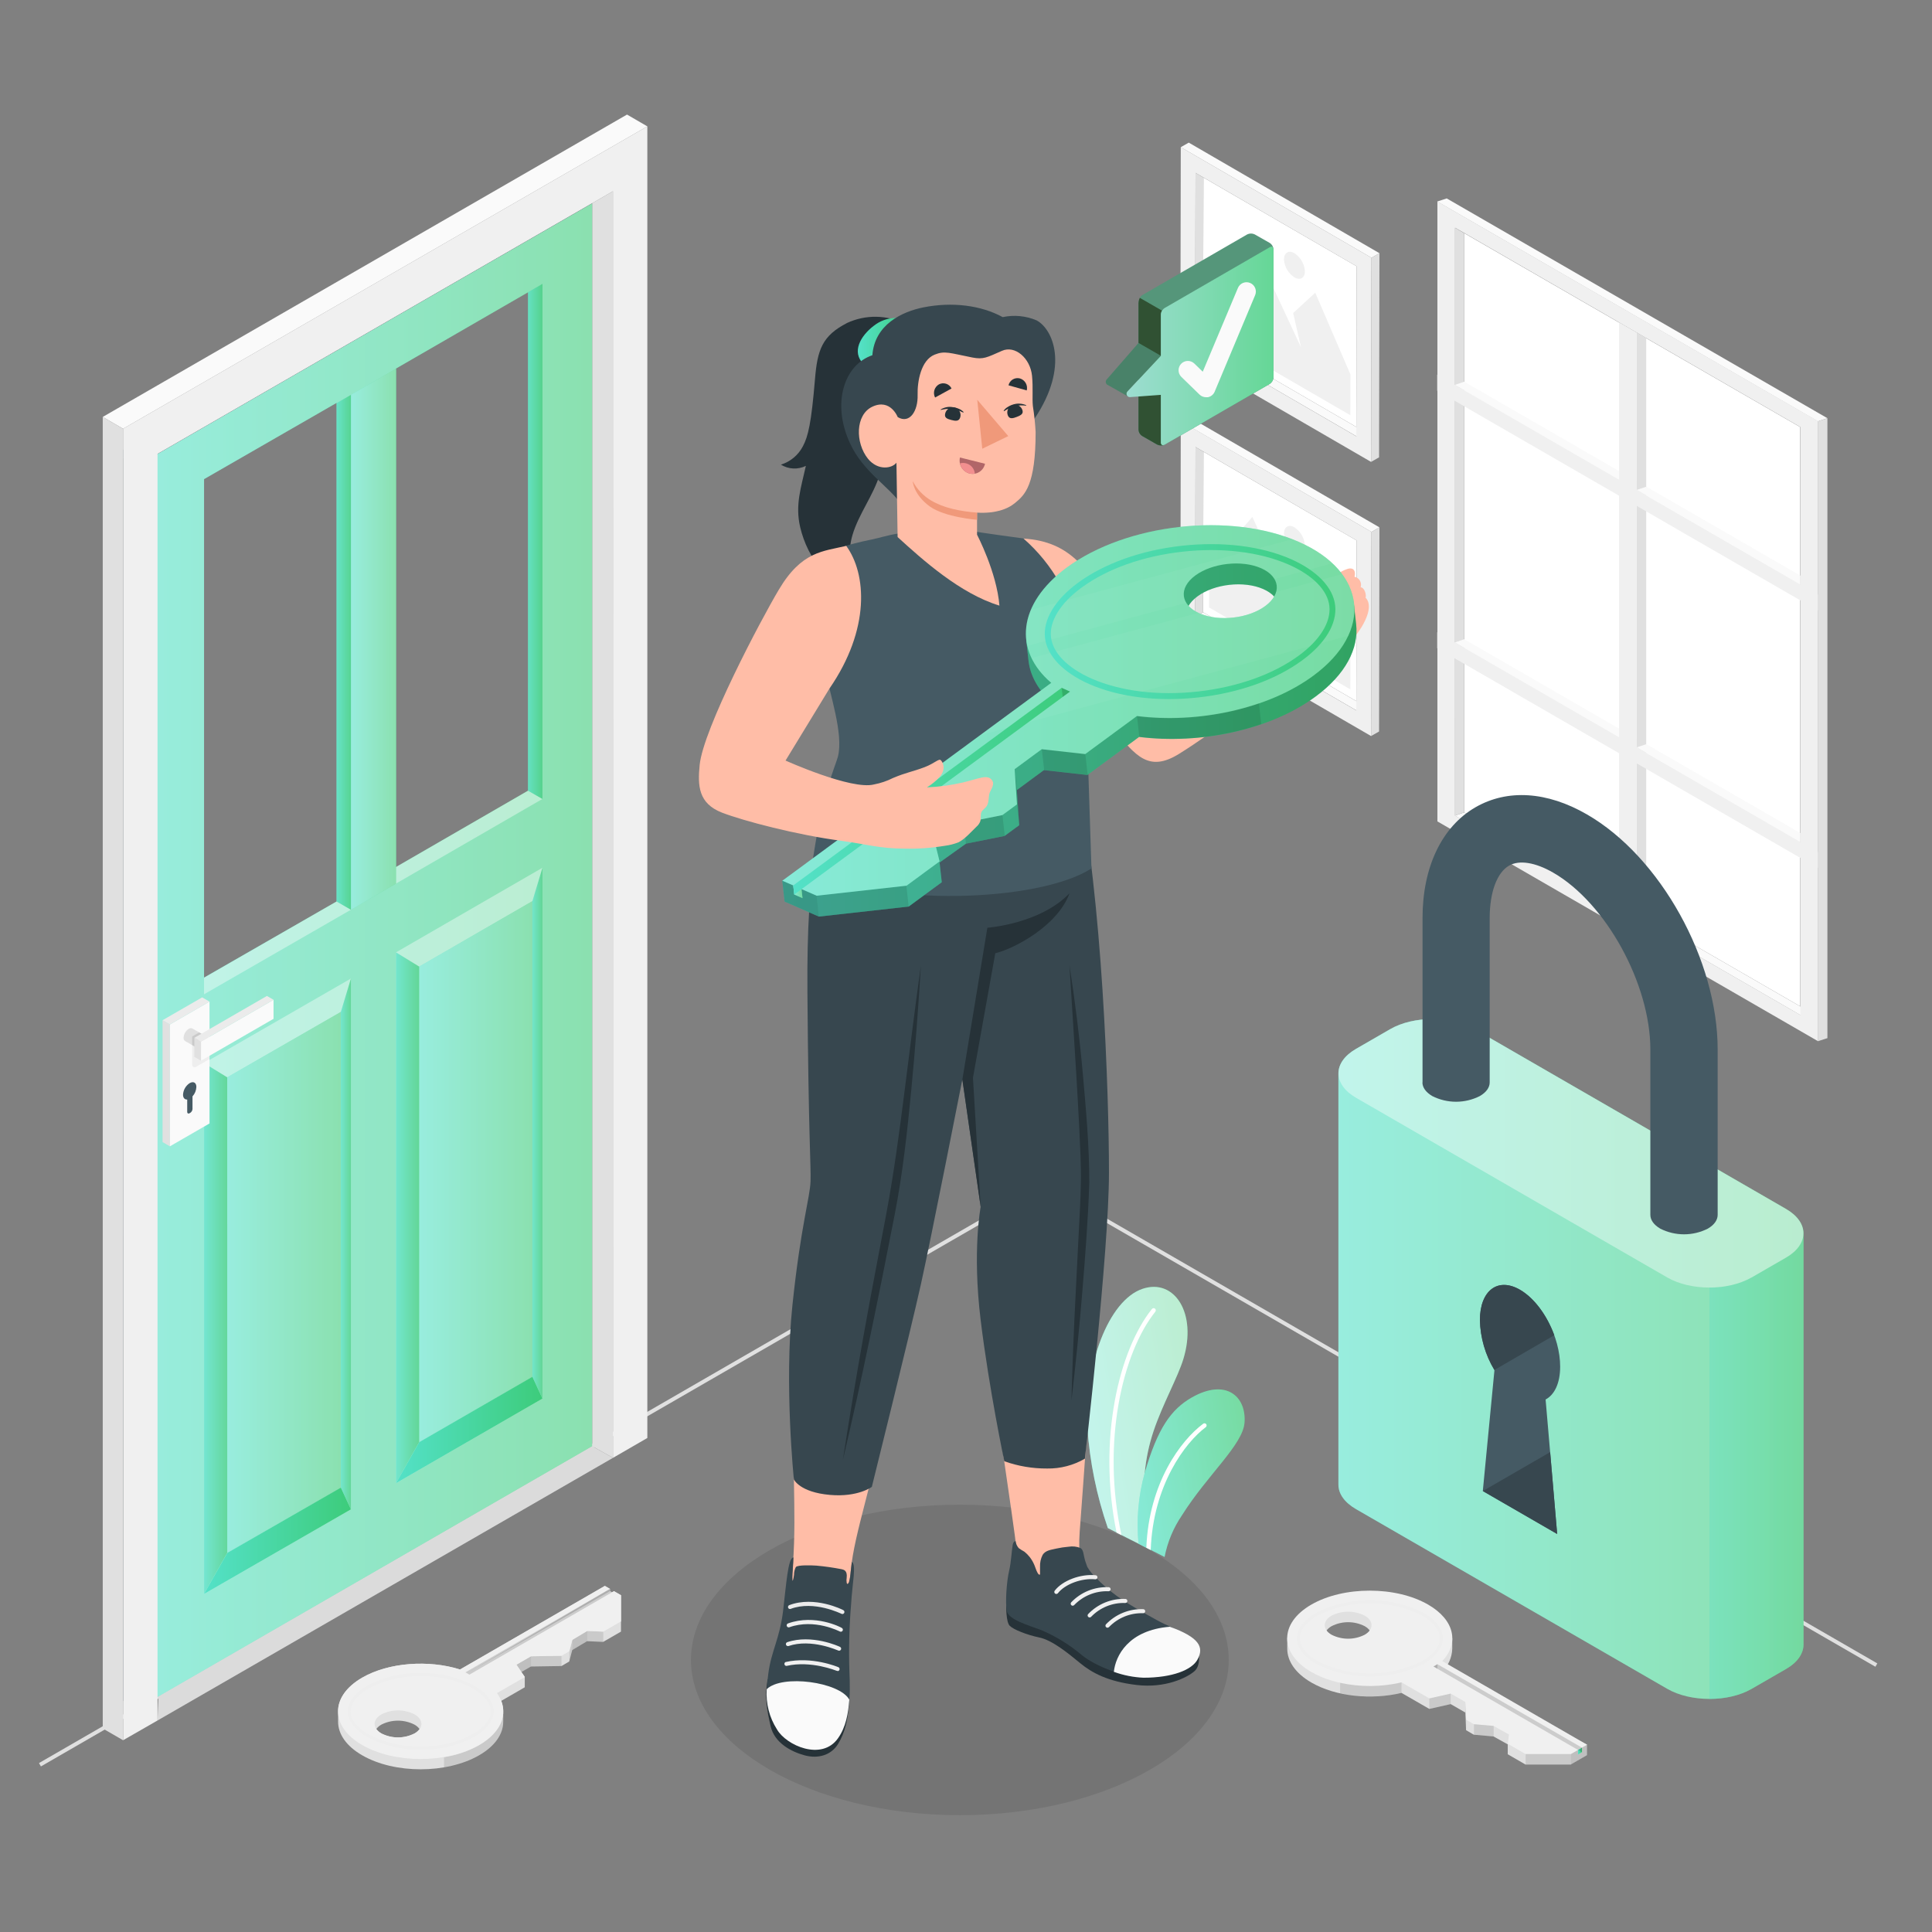 <svg width="610" height="610" viewBox="0 0 610 610" fill="none" xmlns="http://www.w3.org/2000/svg">
<rect x="0" y="0" width="610" height="610" fill="#808080" stroke="none"/>
<g id="Sign in">
<g id="floor">
<path id="freepik--floor--inject-137" d="M12.92 557.723L12.31 556.662L329.778 373.369L330.083 373.552L592.737 525.198L592.127 526.247L329.778 374.784L12.92 557.723Z" fill="#E0E0E0"/>
</g>
<g id="window">
<g id="freepik--window--inject-137">
<g id="freepik--window--inject-137_2">
<g id="freepik--Frame--inject-137">
<path id="Vector" d="M571.35 319.457L568.398 320.47L459.354 257.517L462.307 256.505L571.35 319.457Z" fill="#FAFAFA"/>
<path id="Vector_2" d="M462.307 256.505L568.398 317.737L568.386 134.847L462.307 73.627V256.505Z" fill="white"/>
<path id="Vector_3" d="M453.84 259.348L574.034 328.753V132.98L453.84 63.623V259.348ZM459.415 71.894L568.447 134.847V320.47L459.403 257.518L459.415 71.894Z" fill="#F0F0F0"/>
<path id="Vector_4" d="M459.354 257.518L462.307 256.505V73.627L459.354 71.894V257.518Z" fill="#E0E0E0"/>
<path id="Vector_5" d="M568.398 263.069V265.801L459.354 202.849L462.307 201.825L568.398 263.069Z" fill="#FAFAFA"/>
<path id="Vector_6" d="M568.398 181.756V184.488L459.354 121.524L462.307 120.512L568.398 181.756Z" fill="#FAFAFA"/>
<path id="Vector_7" d="M453.779 63.623L456.78 62.647L576.975 132.041L573.973 133.017L453.779 63.623Z" fill="#FAFAFA"/>
<path id="Vector_8" d="M576.975 132.041L573.973 133.017V328.741L576.975 327.777V132.041Z" fill="#E0E0E0"/>
<path id="Vector_9" d="M519.769 106.774L516.768 105.042V290.677L519.769 289.701V106.774Z" fill="#E0E0E0"/>
</g>
<path id="Vector_10" d="M511.192 101.833L516.768 105.042V290.677L511.192 287.444V101.833Z" fill="#F0F0F0"/>
<path id="Vector_11" d="M453.779 118.303V123.354L573.973 192.76V187.709L453.779 118.303Z" fill="#F0F0F0"/>
<path id="Vector_12" d="M453.779 199.616V204.667L573.973 274.061V269.01L453.779 199.616Z" fill="#F0F0F0"/>
<path id="Vector_13" d="M516.768 154.672L519.769 153.683L568.398 181.756V184.488L516.768 154.672Z" fill="#FAFAFA"/>
<path id="Vector_14" d="M516.768 235.96L519.769 234.972L568.398 263.044V265.765L516.768 235.96Z" fill="#FAFAFA"/>
</g>
</g>
</g>
<g id="pictures">
<g id="freepik--Picture--inject-137">
<g id="freepik--frame--inject-137">
<path id="Vector_15" d="M430.709 222.809L428.232 224.285L377.37 194.785L379.859 193.309L430.709 222.809Z" fill="#FAFAFA"/>
<path id="Vector_16" d="M379.859 193.309L428.232 221.357L428.33 170.641L379.957 142.606L379.859 193.309Z" fill="white"/>
<path id="Vector_17" d="M372.686 197.469L432.893 232.398L433.027 167.945L372.808 132.98L372.686 197.469ZM377.468 141.142L428.33 170.641L428.232 224.321L377.37 194.822L377.468 141.142Z" fill="#F0F0F0"/>
<path id="Vector_18" d="M377.37 194.785L379.859 193.309L379.957 142.606L377.468 141.142L377.37 194.785Z" fill="#E0E0E0"/>
<path id="Vector_19" d="M372.808 133.017L375.333 131.589L435.54 166.505L433.027 167.945L372.808 133.017Z" fill="#FAFAFA"/>
<path id="Vector_20" d="M435.54 166.505L433.027 167.945L432.893 232.398L435.418 230.958L435.54 166.505Z" fill="#E0E0E0"/>
</g>
<g id="freepik--Land--inject-137">
<path id="Vector_21" d="M381.75 191.796L426.353 217.66L426.378 204.777L415.263 178.974L408.297 185.403L410.774 196.213L395.414 163.212L381.774 178.901L381.75 191.796Z" fill="#F0F0F0"/>
<path id="Vector_22" d="M408.7 166.506C409.66 167.136 410.459 167.983 411.031 168.979C411.603 169.976 411.933 171.092 411.994 172.24C411.994 174.338 410.505 175.192 408.688 174.131C407.729 173.502 406.931 172.656 406.359 171.662C405.787 170.668 405.456 169.554 405.394 168.409C405.455 166.298 406.931 165.456 408.7 166.506Z" fill="#F0F0F0"/>
</g>
</g>
<g id="freepik--picture--inject-137">
<g id="freepik--frame--inject-137_2">
<path id="Vector_23" d="M430.709 136.25L428.232 137.726L377.37 108.226L379.859 106.75L430.709 136.25Z" fill="#FAFAFA"/>
<path id="Vector_24" d="M379.859 106.75L428.232 134.798L428.33 84.082L379.957 56.047L379.859 106.75Z" fill="white"/>
<path id="Vector_25" d="M372.686 110.922L432.893 145.839L433.027 81.386L372.808 46.47L372.686 110.922ZM377.468 54.583L428.33 84.082L428.232 137.762L377.37 108.226L377.468 54.583Z" fill="#F0F0F0"/>
<path id="Vector_26" d="M377.37 108.226L379.859 106.75L379.957 56.047L377.468 54.583L377.37 108.226Z" fill="#E0E0E0"/>
<path id="Vector_27" d="M372.808 46.47L375.333 45.03L435.54 79.947L433.027 81.386L372.808 46.47Z" fill="#FAFAFA"/>
<path id="Vector_28" d="M435.54 79.947L433.027 81.386L432.893 145.839L435.418 144.399L435.54 79.947Z" fill="#E0E0E0"/>
</g>
<g id="freepik--land--inject-137">
<path id="Vector_29" d="M381.75 105.237L426.353 131.101L426.378 118.218L415.263 92.415L408.297 98.844L410.774 109.654L395.414 76.653L381.774 92.342L381.75 105.237Z" fill="#F0F0F0"/>
<path id="Vector_30" d="M408.7 79.947C409.66 80.577 410.459 81.424 411.031 82.421C411.603 83.417 411.933 84.533 411.994 85.681C411.994 87.779 410.505 88.633 408.688 87.572C407.729 86.943 406.931 86.097 406.359 85.103C405.787 84.109 405.456 82.995 405.394 81.85C405.455 79.739 406.931 78.897 408.7 79.947Z" fill="#F0F0F0"/>
</g>
</g>
</g>
<g id="door">
<g id="freepik--door--inject-137">
<g id="freepik--Interior--inject-137">
<path id="Vector_31" d="M193.541 460.294L49.739 543.217L55.229 382.714L193.541 460.294Z" fill="#E0E0E0"/>
</g>
<g id="freepik--interior--inject-137" opacity="0.15">
<path id="Vector_32" opacity="0.15" d="M193.541 460.294L49.739 543.217L49.849 377.529L193.541 460.294Z" fill="black"/>
</g>
<g id="freepik--door--inject-137_2">
<g id="freepik--door--inject-137_3">
<path id="Vector_33" d="M43.2 147.083V539.533L187.002 456.573V64.16L43.2 147.083ZM106.286 284.626L64.428 308.66V151.28L106.286 127.197V284.626ZM166.737 249.636L125.013 273.756V116.376L166.75 92.269L166.737 249.636Z" fill="url(#paint0_linear)"/>
<path id="Vector_34" opacity="0.4" d="M43.2 147.083V539.533L187.002 456.573V64.16L43.2 147.083ZM106.286 284.626L64.428 308.66V151.28L106.286 127.197V284.626ZM166.737 249.636L125.013 273.756V116.376L166.75 92.269L166.737 249.636Z" fill="white"/>
<path id="Vector_35" opacity="0.4" d="M106.274 284.626L110.8 287.237L64.428 313.93V308.709L106.274 284.626Z" fill="white"/>
<path id="Vector_36" opacity="0.4" d="M166.738 249.649L171.264 252.259L125.026 278.977L120.5 276.367L166.738 249.649Z" fill="white"/>
<path id="Vector_37" opacity="0.7" d="M166.737 249.649V92.244L171.276 89.621L171.264 252.259L166.737 249.649Z" fill="url(#paint1_linear)"/>
<path id="Vector_38" d="M110.8 287.237L125.025 278.977V116.412L110.8 124.672V287.237Z" fill="url(#paint2_linear)"/>
<path id="Vector_39" opacity="0.4" d="M110.8 287.237L125.025 278.977V116.412L110.8 124.672V287.237Z" fill="white"/>
<path id="Vector_40" opacity="0.7" d="M110.8 287.237L106.274 284.626V127.283L110.8 124.672V287.237Z" fill="url(#paint3_linear)"/>
<path id="Vector_41" opacity="0.4" d="M110.8 308.953L64.428 335.659V503.262L110.8 476.556V308.953Z" fill="white"/>
<path id="Vector_42" d="M107.616 319.506L71.736 340.148L71.748 490.318L107.616 469.688V319.506Z" fill="url(#paint4_linear)"/>
<path id="Vector_43" opacity="0.4" d="M107.616 319.506L71.736 340.148L71.748 490.318L107.616 469.688V319.506Z" fill="white"/>
<path id="Vector_44" opacity="0.7" d="M64.428 335.659L71.736 340.148L71.748 490.318L64.428 503.262V335.659Z" fill="url(#paint5_linear)"/>
<path id="Vector_45" opacity="0.7" d="M110.8 308.953L107.616 319.506V469.688L110.8 476.556V308.953Z" fill="url(#paint6_linear)"/>
<path id="Vector_46" d="M110.8 476.556L107.616 469.688L71.748 490.318L64.428 503.262L110.8 476.556Z" fill="url(#paint7_linear)"/>
<path id="Vector_47" opacity="0.4" d="M171.276 273.975L125.026 300.693V468.297L171.276 441.579V273.975Z" fill="white"/>
<path id="Vector_48" d="M168.092 284.528L132.346 305.183V455.353L168.092 434.698V284.528Z" fill="url(#paint8_linear)"/>
<path id="Vector_49" opacity="0.4" d="M168.092 284.528L132.346 305.183V455.353L168.092 434.698V284.528Z" fill="white"/>
<path id="Vector_50" opacity="0.7" d="M125.026 300.693L132.346 305.183V455.353L125.026 468.297V300.693Z" fill="url(#paint9_linear)"/>
<path id="Vector_51" opacity="0.7" d="M171.276 273.975L168.092 284.528V434.698L171.276 441.579V273.975Z" fill="url(#paint10_linear)"/>
<path id="Vector_52" d="M171.276 441.579L168.092 434.698L132.346 455.353L125.026 468.297L171.276 441.579Z" fill="url(#paint11_linear)"/>
<g id="freepik--Latch--inject-137">
<path id="Vector_53" d="M51.325 322.117L53.643 323.459V361.937L51.325 360.595V322.117Z" fill="#E0E0E0"/>
<path id="Vector_54" d="M53.644 323.459L66.149 316.236V354.715L53.644 361.937V323.459Z" fill="#FAFAFA"/>
<path id="Vector_55" opacity="0.05" d="M66.148 326.826L60.671 329.985V336.244C60.673 336.374 60.709 336.502 60.776 336.614C60.842 336.726 60.936 336.819 61.049 336.884C61.162 336.949 61.29 336.984 61.42 336.985C61.551 336.986 61.679 336.954 61.793 336.891L66.148 334.377V326.826Z" fill="black"/>
<path id="Vector_56" d="M66.148 316.236L63.83 314.906L51.325 322.117L53.643 323.459L66.148 316.236Z" fill="#EBEBEB"/>
<path id="Vector_57" d="M58.438 328.692L64.172 332.011L66.466 328.034L60.732 324.727C60.548 324.642 60.345 324.607 60.143 324.626C59.942 324.645 59.749 324.718 59.585 324.837C59.113 325.145 58.72 325.559 58.438 326.046C58.157 326.534 57.993 327.081 57.962 327.643C57.941 327.845 57.973 328.048 58.057 328.233C58.141 328.417 58.272 328.576 58.438 328.692Z" fill="#E0E0E0"/>
<path id="Vector_58" opacity="0.1" d="M60.671 329.986L62.757 331.193V328.448L64.977 327.167L62.891 325.972L60.671 327.253V329.986Z" fill="black"/>
<path id="Vector_59" d="M63.452 328.888V334.902L86.364 321.677V315.663L63.452 328.888Z" fill="#FAFAFA"/>
<path id="Vector_60" d="M63.452 328.887L61.366 327.68V333.694L63.452 334.902V328.887Z" fill="#E0E0E0"/>
<path id="Vector_61" d="M86.364 315.663L84.278 314.455L61.366 327.68L63.452 328.888L86.364 315.663Z" fill="#EBEBEB"/>
<path id="Vector_62" d="M57.791 345.638C57.827 344.906 58.035 344.192 58.4 343.556C58.765 342.919 59.276 342.379 59.89 341.978C61.11 341.307 62.001 341.844 62.001 343.198C61.954 344.299 61.522 345.348 60.781 346.163V350.14C60.765 350.384 60.693 350.621 60.57 350.833C60.447 351.045 60.277 351.225 60.073 351.36L59.817 351.506C59.426 351.726 59.109 351.506 59.109 351.092V347.163C58.316 347.2 57.791 346.639 57.791 345.638Z" fill="#455A64"/>
</g>
</g>
<path id="Vector_63" d="M36.624 535.739L43.2 539.533V147.083L36.612 143.289L36.624 535.739Z" fill="#263238"/>
<path id="Vector_64" d="M180.413 60.353L36.612 143.289L43.2 147.083L187.001 64.16L180.413 60.353Z" fill="#37474F"/>
</g>
<g id="freepik--Casing--inject-137">
<path id="Vector_65" d="M187.001 456.622L193.541 460.294V60.378L187.001 64.148V456.622Z" fill="#E0E0E0"/>
<path id="Vector_66" d="M193.541 460.294L204.387 454.023V39.894L38.857 135.371L38.869 549.451L49.739 543.217V143.313L193.529 60.378L193.541 460.294Z" fill="#F0F0F0"/>
<path id="Vector_67" d="M204.387 39.894L38.857 135.371L32.44 131.638L197.969 36.173L204.387 39.894Z" fill="#FAFAFA"/>
<path id="Vector_68" d="M38.857 549.451V135.371L32.44 131.638V545.743L38.857 549.451Z" fill="#E0E0E0"/>
</g>
</g>
</g>
<g id="lock">
<g id="freepik--padlock--inject-137">
<path id="Vector_69" d="M422.583 338.892C422.583 336.11 424.413 333.328 428.098 331.193L438.944 324.935C446.264 320.689 458.232 320.689 465.589 324.935L563.908 381.701C567.568 383.824 569.423 386.581 569.423 389.4V519.256C569.423 522.05 567.593 524.844 563.908 526.967L553.062 533.225C545.742 537.471 533.774 537.471 526.418 533.225L428.098 476.459C424.438 474.336 422.583 471.579 422.583 468.773V338.892Z" fill="url(#paint12_linear)"/>
<path id="Vector_70" opacity="0.4" d="M422.583 338.892C422.583 336.11 424.413 333.328 428.098 331.193L438.944 324.935C446.264 320.689 458.232 320.689 465.589 324.935L563.908 381.701C567.568 383.824 569.423 386.581 569.423 389.4V519.256C569.423 522.05 567.593 524.844 563.908 526.967L553.062 533.225C545.742 537.471 533.774 537.471 526.418 533.225L428.098 476.459C424.438 474.336 422.583 471.579 422.583 468.773V338.892Z" fill="white"/>
<path id="Vector_71" opacity="0.4" d="M553.063 403.344L563.908 397.086C571.228 392.84 571.228 385.947 563.908 381.701L465.589 324.935C458.269 320.689 446.3 320.689 438.944 324.935L428.098 331.193C420.778 335.451 420.778 342.332 428.098 346.578L526.418 403.344C533.774 407.59 545.706 407.59 553.063 403.344Z" fill="white"/>
<path id="Vector_72" opacity="0.3" d="M539.728 406.528V536.41C544.367 536.507 548.953 535.415 553.05 533.238L563.908 526.967C567.568 524.844 569.447 522.087 569.411 519.244V389.387C569.411 392.193 567.593 394.963 563.908 397.086L553.05 403.356C548.953 405.534 544.367 406.626 539.728 406.528Z" fill="url(#paint13_linear)"/>
<path id="Vector_73" d="M468.175 470.774L491.66 484.34L488 441.872C490.806 440.383 492.599 436.736 492.599 431.49C492.599 422.132 486.914 411.274 479.899 407.224C472.884 403.173 467.26 407.48 467.26 416.813C467.404 422.353 468.989 427.761 471.859 432.502L468.175 470.774Z" fill="#455A64"/>
<path id="Vector_74" d="M468.175 470.774L489.439 458.488L491.648 484.328L468.175 470.774Z" fill="#37474F"/>
<path id="Vector_75" d="M479.911 407.212C484.498 409.859 488.512 415.434 490.745 421.583L471.81 432.563C468.947 427.799 467.379 422.37 467.26 416.813C467.26 407.48 472.896 403.161 479.911 407.212Z" fill="#37474F"/>
<path id="Vector_76" d="M449.143 341.783V289.848C449.143 273.756 455.243 261.031 465.82 254.907C475.934 249.063 488.451 249.856 501.054 257.139C524.234 270.498 542.326 303.109 542.326 331.376V383.58C542.326 385.154 541.289 386.728 539.215 387.923C536.888 389.102 534.315 389.717 531.706 389.717C529.097 389.717 526.525 389.102 524.197 387.923C522.123 386.703 521.074 385.154 521.074 383.58V331.376C521.074 310.636 507.044 285.138 490.428 275.537C484.755 272.267 479.667 271.45 476.446 273.317C472.664 275.5 470.346 281.686 470.346 289.848V341.771C470.346 343.332 469.285 344.882 467.235 346.065C464.908 347.244 462.335 347.859 459.726 347.859C457.117 347.859 454.545 347.244 452.217 346.065C450.155 344.845 449.118 343.332 449.106 341.771L449.143 341.783Z" fill="#455A64"/>
</g>
</g>
<g id="keys">
<g id="key-right">
<path id="Vector_77" d="M406.431 517.28V520.562C406.431 524.429 408.956 528.297 414.068 531.249C421.754 535.69 433.051 536.763 442.506 534.506L451.29 539.569L458.037 538.044L462.648 540.704L462.892 546.279L465.332 547.707L471.554 548.256L476.044 550.757V553.88L481.656 557.125H495.954L501.078 554.173V550.854L455.365 527.772C457.306 525.874 458.439 523.299 458.525 520.586V517.28C457.842 514.071 455.17 512.4 450.9 509.96C440.713 504.08 424.206 504.08 414.019 509.96C409.481 512.595 406.882 513.815 406.431 517.28ZM420.424 513.437C422.044 512.613 423.835 512.184 425.652 512.184C427.469 512.184 429.26 512.613 430.88 513.437C433.759 515.108 433.759 517.805 430.88 519.464C429.26 520.288 427.469 520.717 425.652 520.717C423.835 520.717 422.044 520.288 420.424 519.464C417.545 517.805 417.545 515.108 420.424 513.437Z" fill="#E0E0E0"/>
<path id="Vector_78" d="M414.068 527.931C421.754 532.359 433.051 533.445 442.506 531.188L451.29 536.251L458.037 534.726L462.648 537.386L462.892 542.961L465.332 544.388L471.554 544.937L476.434 547.646L476.056 550.574L481.668 553.819H495.967L501.091 550.867L455.377 524.466C460.757 518.756 459.281 511.461 450.912 506.629C440.725 500.749 424.218 500.749 414.031 506.629C403.844 512.51 403.881 522.05 414.068 527.931ZM420.424 510.119C422.044 509.295 423.835 508.865 425.652 508.865C427.469 508.865 429.26 509.295 430.88 510.119C433.759 511.778 433.759 514.486 430.88 516.145C429.26 516.969 427.469 517.399 425.652 517.399C423.835 517.399 422.044 516.969 420.424 516.145C417.545 514.486 417.545 511.778 420.424 510.119Z" fill="#F0F0F0"/>
<g id="Group" opacity="0.1">
<path id="Vector_79" opacity="0.1" d="M415.569 525.332C411.665 523.075 409.469 520.147 409.469 517.28C409.469 514.413 411.714 511.485 415.569 509.228C420.827 506.594 426.627 505.222 432.508 505.222C438.39 505.222 444.19 506.594 449.448 509.228C453.352 511.485 455.548 514.413 455.548 517.28C455.548 520.147 453.316 523.075 449.448 525.332C444.19 527.966 438.39 529.338 432.508 529.338C426.627 529.338 420.827 527.966 415.569 525.332ZM416.032 510.045C412.433 512.119 410.359 514.755 410.359 517.28C410.359 519.805 412.433 522.441 416.032 524.515C421.148 527.064 426.786 528.391 432.502 528.391C438.218 528.391 443.856 527.064 448.972 524.515C452.632 522.441 454.645 519.793 454.645 517.28C454.645 514.767 452.571 512.119 448.972 510.045C443.859 507.488 438.22 506.156 432.502 506.156C426.785 506.156 421.146 507.488 416.032 510.045Z" fill="black"/>
</g>
<path id="Vector_80" opacity="0.1" d="M423.12 531.322V534.641C429.513 536.03 436.134 535.984 442.506 534.506V531.188C436.134 532.666 429.513 532.712 423.12 531.322Z" fill="black"/>
<path id="Vector_81" opacity="0.1" d="M451.29 536.251V539.569L458.037 538.044V534.726L451.29 536.251Z" fill="black"/>
<path id="Vector_82" opacity="0.1" d="M462.648 537.386V540.704L462.892 546.279V542.961L462.648 537.386Z" fill="black"/>
<path id="Vector_83" opacity="0.1" d="M465.381 544.388V547.707L471.603 548.256V544.937L465.381 544.388Z" fill="black"/>
<path id="Vector_84" opacity="0.1" d="M496.003 553.819H481.705V557.137H496.003V553.819Z" fill="black"/>
<path id="Vector_85" opacity="0.15" d="M501.127 550.854V554.185L496.003 557.137V553.819L498.248 552.526V553.953L499.48 553.233V551.794L501.127 550.854Z" fill="black"/>
<path id="Vector_86" d="M499.48 551.794L498.248 552.526V553.953L499.48 553.233V551.794Z" fill="url(#paint14_linear)"/>
<path id="Vector_87" opacity="0.15" d="M499.48 551.794V553.233L452.608 526.174L453.84 525.442L499.48 551.794Z" fill="black"/>
<path id="Vector_88" opacity="0.15" d="M453.84 525.442V526.881L452.608 526.174L453.84 525.442Z" fill="black"/>
</g>
<g id="key-left">
<path id="Vector_89" d="M193.857 502.384L193.199 502.762L192.589 502.384V501.664L190.978 500.725L145.265 527.113C135.383 524.002 122.744 524.856 114.374 529.687C109.238 532.652 106.701 536.544 106.749 540.423V543.608C106.749 547.451 109.287 551.294 114.374 554.222C124.561 560.102 141.068 560.102 151.255 554.222C156.367 551.281 158.904 547.414 158.88 543.559V540.338C158.873 539.206 158.658 538.086 158.246 537.032L165.688 532.737V529.48L164.626 527.918L167.652 526.174L177.29 526.027L179.73 524.588L180.681 520.989L185.378 518.183L190.441 518.402L196.066 515.157V503.665L193.857 502.384ZM120.413 547.304C119.782 546.962 119.233 546.488 118.803 545.913C119.24 545.345 119.788 544.872 120.413 544.523C122.033 543.699 123.824 543.269 125.641 543.269C127.458 543.269 129.249 543.699 130.869 544.523C131.494 544.869 132.038 545.343 132.467 545.913C132.045 546.491 131.499 546.966 130.869 547.304C129.249 548.128 127.458 548.558 125.641 548.558C123.824 548.558 122.033 548.128 120.413 547.304Z" fill="#E0E0E0"/>
<path id="Vector_90" opacity="0.1" d="M158.844 541.216V544.12C158.649 547.78 156.136 551.44 151.256 554.283C147.817 556.184 144.072 557.468 140.19 558.077V554.807C144.075 554.217 147.822 552.936 151.256 551.025C155.953 548.256 158.503 544.779 158.844 541.216Z" fill="black"/>
<path id="Vector_91" opacity="0.15" d="M147.449 528.297L146.949 528.016L192.589 501.664" fill="black"/>
<path id="Vector_92" opacity="0.15" d="M167.653 526.186V522.941L163.041 525.588L164.627 527.931L167.653 526.186Z" fill="black"/>
<path id="Vector_93" opacity="0.1" d="M177.291 522.794V526.04L167.653 526.186V522.941L177.291 522.794Z" fill="black"/>
<path id="Vector_94" opacity="0.1" d="M180.719 517.756V521.001L179.767 524.6V521.355L180.719 517.756Z" fill="black"/>
<path id="Vector_95" opacity="0.15" d="M185.416 518.195V514.95L180.719 517.756V521.001L185.416 518.195Z" fill="black"/>
<path id="Vector_96" opacity="0.1" d="M185.416 514.95L190.479 515.169V518.415L185.416 518.195V514.95Z" fill="black"/>
<path id="Vector_97" d="M151.28 550.976C158.978 546.548 160.845 539.996 156.929 534.567L165.713 529.492L163.065 525.6L167.677 522.941L177.315 522.794L179.755 521.355L180.706 517.756L185.403 514.95L190.466 515.169L196.091 511.924V503.677L193.846 502.384L193.187 502.762L192.577 502.384V501.664L190.967 500.725L145.253 527.113C135.371 524.002 122.732 524.856 114.363 529.687C104.176 535.568 104.176 545.096 114.363 550.976C124.55 556.857 141.069 556.857 151.28 550.976ZM120.439 547.316C117.559 545.657 117.559 542.949 120.439 541.29C122.058 540.466 123.849 540.036 125.666 540.036C127.483 540.036 129.274 540.466 130.894 541.29C133.773 542.949 133.773 545.657 130.894 547.316C129.27 548.142 127.474 548.572 125.653 548.57C123.831 548.568 122.036 548.134 120.414 547.304L120.439 547.316Z" fill="#F0F0F0"/>
<g id="Group_2" opacity="0.1">
<path id="Vector_98" opacity="0.1" d="M132.821 552.392C126.932 552.52 121.108 551.143 115.9 548.39C111.996 546.133 109.8 543.193 109.8 540.338C109.8 537.483 112.033 534.531 115.9 532.286C121.104 529.519 126.93 528.133 132.821 528.26C138.717 528.126 144.547 529.508 149.755 532.274C153.659 534.519 155.855 537.459 155.855 540.326C155.855 543.193 153.61 546.121 149.755 548.378C144.545 551.138 138.716 552.519 132.821 552.392ZM132.821 529.212C127.082 529.093 121.408 530.445 116.339 533.14C112.679 535.226 110.678 537.861 110.678 540.387C110.678 542.912 112.74 545.535 116.339 547.621C121.418 550.278 127.092 551.593 132.821 551.44C138.553 551.574 144.223 550.238 149.291 547.56C152.89 545.486 154.964 542.839 154.964 540.326C154.964 537.813 152.89 535.165 149.291 533.079C144.222 530.405 138.552 529.074 132.821 529.212Z" fill="black"/>
</g>
<path id="Vector_99" opacity="0.15" d="M192.589 501.664V502.384L193.212 502.762L148.218 528.736L146.949 528.016L192.589 501.664Z" fill="black"/>
<path id="Vector_100" opacity="0.15" d="M192.589 501.664V502.384L147.449 528.297" fill="black"/>
</g>
</g>
<g id="plant">
<g id="freepik--Plants--inject-137">
<path id="Vector_101" d="M360.74 406.928C349.892 410.587 342.337 431.241 343.328 450.795C344.08 461.587 346.25 472.233 349.781 482.458L352.535 483.865L354.08 484.659L359.449 487.383L362.767 489.084C361.202 481.149 360.756 473.034 361.442 464.975C361.862 460.482 362.802 456.053 364.243 451.776C367.068 443.366 371.889 434.839 373.636 429.068C378.03 414.692 370.85 403.522 360.74 406.928Z" fill="url(#paint15_linear)"/>
<path id="Vector_102" opacity="0.65" d="M360.74 406.928C349.892 410.587 342.337 431.241 343.328 450.795C344.08 461.587 346.25 472.233 349.781 482.458L352.535 483.865L354.08 484.659L359.449 487.383L362.767 489.084C361.202 481.149 360.756 473.034 361.442 464.975C361.862 460.482 362.802 456.053 364.243 451.776C367.068 443.366 371.889 434.839 373.636 429.068C378.03 414.692 370.85 403.522 360.74 406.928Z" fill="white"/>
<path id="Vector_103" d="M364.738 414.203C354.422 427.127 347.751 455.36 354.083 484.683L352.538 483.889C346.497 454.533 353.294 426.317 363.665 413.347C363.717 413.266 363.785 413.196 363.866 413.143C363.947 413.09 364.038 413.055 364.133 413.039C364.228 413.024 364.326 413.029 364.419 413.054C364.512 413.08 364.599 413.124 364.674 413.185C364.749 413.247 364.81 413.323 364.853 413.41C364.896 413.496 364.92 413.591 364.924 413.687C364.927 413.784 364.911 413.88 364.875 413.97C364.838 414.059 364.784 414.14 364.714 414.207L364.738 414.203Z" fill="white"/>
<path id="Vector_104" d="M376.292 441.235C369.687 445.016 365.489 451.062 361.442 464.975C359.41 472.258 358.738 479.854 359.461 487.381L362.779 489.082L364.322 489.864L365.73 490.569L367.695 491.594C368.616 486.856 370.497 482.357 373.221 478.373C381.221 465.641 392.436 456.157 392.941 449.161C393.546 440.766 386.969 435.157 376.292 441.235Z" fill="url(#paint16_linear)"/>
<path id="Vector_105" opacity="0.3" d="M376.292 441.235C369.687 445.016 365.489 451.062 361.442 464.975C359.41 472.258 358.738 479.854 359.461 487.381L362.779 489.082L364.322 489.864L365.73 490.569L367.695 491.594C368.616 486.856 370.497 482.357 373.221 478.373C381.221 465.641 392.436 456.157 392.941 449.161C393.546 440.766 386.969 435.157 376.292 441.235Z" fill="white"/>
<path id="Vector_106" d="M380.696 450.619C380.841 450.51 380.938 450.348 380.965 450.168C380.992 449.988 380.948 449.805 380.841 449.658C380.787 449.586 380.72 449.525 380.642 449.479C380.564 449.434 380.479 449.404 380.389 449.392C380.3 449.379 380.209 449.385 380.122 449.407C380.035 449.43 379.954 449.47 379.882 449.525C372.863 454.754 362.766 468.126 361.936 488.671L362.783 489.106L363.32 489.38C364.051 468.838 374.273 455.397 380.696 450.619Z" fill="white"/>
</g>
</g>
<g id="shadow">
<path id="freepik--shadow--inject-137" d="M303.06 573.119C349.949 573.119 387.96 551.173 387.96 524.1C387.96 497.027 349.949 475.08 303.06 475.08C256.171 475.08 218.16 497.027 218.16 524.1C218.16 551.173 256.171 573.119 303.06 573.119Z" fill="black" fill-opacity="0.09"/>
</g>
<g id="person">
<g id="freepik--character--inject-137">
<g id="freepik--Bottom--inject-137">
<path id="Vector_107" d="M250.356 493.966C251.662 475.861 249.636 461.99 251.137 433.734C251.271 426.488 251.54 418.728 252.028 411.835C253.65 388.655 257.237 380.713 257.566 376.236C257.566 376.236 258.176 340.148 259.689 289.396C260.409 265.521 267.326 258.286 272.853 245.61H338.562C345.882 276.879 347.993 345.077 347.773 377.37C347.663 393.792 341.027 481.693 340.892 483.718C340.429 490.891 341.051 493.722 343.857 496.735C349.75 503.055 358.277 509.069 365.658 514.572C364.597 517.39 355.715 517.292 351.323 515.145C345.576 512.141 340.098 508.647 334.951 504.702C328.851 500.212 321.141 496.613 321.043 489.781C321.016 489.368 320.947 488.96 320.836 488.561C320.726 484.584 311.429 425.78 310.661 412.14C309.99 400.404 311.417 380.506 311.417 380.506L303.853 330.803C303.853 330.803 299.181 360.181 294.459 380.237C290.628 396.5 284.26 424.353 279.966 444.446C275.805 467.626 269.705 484.059 268.656 495.686C268.327 498.455 265.204 525.6 263.91 531.822C262.617 538.044 249.063 538.203 248.185 527.504C247.66 520.354 250.1 497.37 250.356 493.966Z" fill="#FFBDA7"/>
<path id="Vector_108" d="M303.853 330.742L309.38 294.898C309.38 294.898 330.778 292.361 338.562 284.882C338.562 284.882 328.802 298.729 314.235 300.986L308.135 330.705L311.356 380.018L303.853 330.742Z" fill="#F28F8F"/>
<path id="Vector_109" d="M378.2 521.721C378.578 521.721 379.188 525.844 377.163 527.626C374.833 529.687 367.964 533.091 358.863 532.005C349.762 530.92 344.747 528.15 341.075 525.137C337.403 522.123 332.23 517.817 328.082 516.999C324.251 516.194 320.067 514.559 318.822 513.339C317.578 512.119 317.7 506.898 317.7 506.898L378.2 521.721Z" fill="#263238"/>
<path id="Vector_110" d="M320.652 486.573C320.652 486.573 319.957 486.573 319.737 487.793C319.469 489.244 319.213 493.466 318.639 495.857C317.834 499.175 317.346 505.971 317.883 508.667C318.42 511.363 324.678 513.169 328.692 514.645C333.413 516.651 337.802 519.362 341.71 522.685C346.041 526.174 355.13 529.614 361.034 529.639C370.123 529.639 375.967 527.199 377.748 523.868C379.957 519.805 378.163 517.487 367.683 512.766C365.695 511.875 358.716 507.886 356.337 506.385C353.815 504.849 351.423 503.107 349.188 501.176C348.058 500.195 346.983 499.152 345.967 498.053C344.911 497.082 344.01 495.955 343.296 494.71C343.174 494.442 343.088 494.112 342.978 493.832C342.669 493.041 342.432 492.225 342.271 491.392C342.088 490.525 341.978 489.269 341.136 488.756C339.955 488.287 338.669 488.148 337.415 488.354C336.061 488.465 334.716 488.669 333.389 488.964C331.864 489.33 330.083 489.488 329.192 490.94C328.598 492.109 328.317 493.412 328.375 494.722C328.375 495.332 328.375 495.942 328.375 496.552C328.375 496.821 328.485 497.284 328.119 497.174C327.753 497.065 327.375 496.174 327.24 495.869C326.948 495.186 326.752 494.454 326.435 493.795C326.078 493.014 325.632 492.277 325.105 491.599C324.618 490.98 324.062 490.419 323.446 489.928C322.82 489.59 322.217 489.211 321.641 488.793C321.101 488.166 320.757 487.394 320.652 486.573Z" fill="#37474F"/>
<path id="Vector_111" d="M369.379 513.62C356.24 514.669 352.189 522.831 351.689 527.858C354.692 528.948 357.843 529.574 361.034 529.712C370.123 529.712 376.345 527.272 378.114 523.941C380.201 520.074 378.724 517.024 369.379 513.62Z" fill="#FAFAFA"/>
<path id="Vector_112" d="M349.676 513.925C349.531 513.929 349.388 513.881 349.274 513.791C349.14 513.685 349.054 513.531 349.033 513.362C349.013 513.193 349.06 513.023 349.164 512.888C350.68 511.289 352.52 510.032 354.561 509.201C356.601 508.37 358.796 507.984 360.998 508.069C361.168 508.088 361.325 508.172 361.434 508.304C361.544 508.436 361.597 508.606 361.584 508.777C361.576 508.861 361.551 508.943 361.512 509.018C361.472 509.093 361.417 509.16 361.351 509.213C361.285 509.267 361.209 509.306 361.127 509.33C361.046 509.353 360.96 509.36 360.876 509.35C358.888 509.289 356.91 509.643 355.067 510.391C353.225 511.139 351.559 512.264 350.177 513.693C350.114 513.764 350.037 513.822 349.951 513.862C349.865 513.902 349.771 513.923 349.676 513.925Z" fill="#F0F0F0"/>
<path id="Vector_113" d="M344.04 510.692C343.893 510.689 343.751 510.638 343.637 510.546C343.571 510.495 343.516 510.431 343.475 510.358C343.434 510.285 343.408 510.204 343.399 510.121C343.39 510.038 343.398 509.954 343.422 509.874C343.446 509.794 343.486 509.719 343.54 509.655C345.05 508.052 346.888 506.793 348.927 505.961C350.967 505.13 353.161 504.746 355.361 504.836C355.532 504.855 355.689 504.939 355.798 505.071C355.907 505.203 355.961 505.373 355.947 505.544C355.929 505.713 355.844 505.869 355.711 505.976C355.579 506.083 355.409 506.134 355.239 506.117C353.253 506.053 351.274 506.405 349.432 507.151C347.589 507.897 345.923 509.02 344.54 510.448C344.481 510.525 344.406 510.587 344.319 510.629C344.232 510.671 344.136 510.693 344.04 510.692Z" fill="#F0F0F0"/>
<path id="Vector_114" d="M338.696 506.983C338.575 506.982 338.457 506.947 338.355 506.882C338.252 506.817 338.17 506.724 338.118 506.615C338.066 506.506 338.046 506.384 338.06 506.263C338.073 506.143 338.121 506.029 338.196 505.934C339.71 504.337 341.548 503.082 343.587 502.253C345.626 501.424 347.819 501.04 350.018 501.127C350.108 501.127 350.198 501.145 350.28 501.182C350.363 501.218 350.437 501.271 350.498 501.338C350.559 501.404 350.605 501.483 350.634 501.569C350.663 501.655 350.673 501.745 350.665 501.835C350.656 501.925 350.629 502.012 350.584 502.091C350.54 502.17 350.48 502.238 350.407 502.292C350.335 502.346 350.252 502.384 350.164 502.404C350.076 502.424 349.984 502.426 349.896 502.408C347.909 502.347 345.932 502.7 344.09 503.446C342.247 504.192 340.581 505.313 339.196 506.739C339.137 506.815 339.06 506.876 338.974 506.918C338.887 506.96 338.793 506.982 338.696 506.983Z" fill="#F0F0F0"/>
<path id="Vector_115" d="M333.524 503.274C333.379 503.273 333.238 503.226 333.121 503.14C332.987 503.035 332.901 502.88 332.88 502.711C332.86 502.542 332.907 502.372 333.011 502.237C335.451 499.029 341.161 496.882 345.931 497.357C346.101 497.376 346.256 497.461 346.363 497.593C346.471 497.726 346.521 497.895 346.504 498.065C346.497 498.148 346.473 498.23 346.433 498.304C346.394 498.378 346.341 498.443 346.276 498.497C346.212 498.55 346.137 498.59 346.057 498.614C345.977 498.639 345.892 498.647 345.809 498.638C341.502 498.211 336.22 500.188 334.024 503.03C333.965 503.107 333.889 503.169 333.802 503.211C333.716 503.254 333.62 503.275 333.524 503.274Z" fill="#F0F0F0"/>
<path id="Vector_116" d="M268.168 536.629C267.802 542.827 266.838 546.938 264.642 550.574C262.446 554.209 258.298 555.356 254.089 554.234C249.88 553.111 244.512 550.33 243.304 544.986C242.097 539.643 241.401 535.97 242.353 530.224L268.168 536.629Z" fill="#263238"/>
<path id="Vector_117" d="M250.502 491.745C248.77 491.88 248.258 500.212 247.257 508.545C246.184 517.475 243.524 521.16 242.572 528.492C241.474 536.861 242.865 540.594 245.793 545.657C248.721 550.72 259.103 555.673 264.215 548.427C268.388 542.522 268.558 535.97 268.18 527.613C267.956 520.553 268.139 513.486 268.729 506.446C269.071 500.176 270.462 493.868 268.949 493.173C268.839 494.088 268.729 495.259 268.607 496.162C268.543 497.293 268.355 498.414 268.046 499.505C267.863 499.968 267.485 500.456 267.326 499.7C267.241 499.183 267.241 498.655 267.326 498.138C267.582 495.832 266.411 495.637 265.789 495.466C263.135 494.946 260.455 494.563 257.761 494.32C256.432 494.234 251.869 494.039 251.271 494.783C250.888 495.539 250.692 496.376 250.698 497.223C250.551 498.443 250.258 499.407 250.222 499.004C250.136 498.102 250.307 495.759 250.332 495.198C250.356 494.637 250.441 493.917 250.454 493.368C250.466 492.819 250.466 492.282 250.502 491.745Z" fill="#37474F"/>
<path id="Vector_118" d="M242.085 533.335C241.767 537.812 242.906 542.271 245.33 546.048C248.258 551.111 259.469 556.088 264.581 548.841C267.131 545.242 267.814 540.972 268.156 536.641C265.094 531.042 246.916 528.577 242.085 533.335Z" fill="#FAFAFA"/>
<path id="Vector_119" d="M264.386 527.528C264.314 527.544 264.239 527.544 264.166 527.528C264.105 527.528 256.09 524.185 248.306 525.991C248.162 525.99 248.023 525.94 247.91 525.85C247.797 525.76 247.717 525.635 247.684 525.495C247.65 525.355 247.664 525.208 247.724 525.076C247.784 524.945 247.886 524.838 248.014 524.771C256.261 522.868 264.435 526.271 264.74 526.406C264.872 526.474 264.977 526.586 265.037 526.722C265.096 526.859 265.107 527.012 265.067 527.155C265.027 527.299 264.938 527.424 264.816 527.509C264.694 527.595 264.547 527.636 264.398 527.626L264.386 527.528Z" fill="#F0F0F0"/>
<path id="Vector_120" d="M248.685 519.72C248.545 519.702 248.416 519.637 248.317 519.537C248.218 519.437 248.155 519.307 248.139 519.167C248.122 519.027 248.152 518.886 248.224 518.765C248.297 518.644 248.407 518.551 248.538 518.5C256.297 515.865 264.911 519.818 265.24 519.989C265.315 520.027 265.382 520.08 265.436 520.145C265.491 520.21 265.531 520.285 265.556 520.365C265.581 520.446 265.59 520.531 265.582 520.615C265.574 520.699 265.549 520.78 265.508 520.855C265.426 521.002 265.29 521.112 265.129 521.162C264.968 521.212 264.794 521.198 264.642 521.123C264.569 521.123 256.175 517.256 248.953 519.708C248.866 519.736 248.774 519.74 248.685 519.72Z" fill="#F0F0F0"/>
<path id="Vector_121" d="M248.953 513.815C248.833 513.802 248.718 513.754 248.623 513.679C248.528 513.603 248.457 513.503 248.416 513.388C248.387 513.309 248.375 513.225 248.379 513.141C248.383 513.056 248.404 512.974 248.44 512.898C248.476 512.822 248.527 512.753 248.59 512.697C248.653 512.641 248.727 512.598 248.807 512.571C257.347 509.509 265.508 513.791 265.813 514.011C265.886 514.054 265.948 514.111 265.999 514.178C266.049 514.246 266.085 514.323 266.105 514.404C266.126 514.486 266.13 514.571 266.117 514.654C266.105 514.737 266.076 514.817 266.033 514.889C265.99 514.961 265.933 515.024 265.865 515.074C265.798 515.124 265.721 515.16 265.639 515.181C265.558 515.201 265.473 515.205 265.39 515.193C265.307 515.18 265.227 515.152 265.155 515.109C265.081 515.109 257.176 510.936 249.234 513.779C249.145 513.815 249.048 513.827 248.953 513.815Z" fill="#F0F0F0"/>
<path id="Vector_122" d="M249.38 508.02C249.261 508.012 249.148 507.969 249.053 507.898C248.958 507.826 248.885 507.729 248.843 507.618C248.812 507.539 248.797 507.454 248.8 507.369C248.802 507.284 248.821 507.2 248.856 507.123C248.892 507.045 248.942 506.976 249.005 506.918C249.068 506.861 249.141 506.817 249.221 506.788C257.212 503.787 266.021 508.216 266.301 508.399C266.448 508.485 266.554 508.626 266.598 508.79C266.641 508.955 266.618 509.129 266.533 509.277C266.493 509.352 266.437 509.417 266.371 509.47C266.304 509.523 266.228 509.562 266.146 509.585C266.064 509.608 265.978 509.614 265.894 509.603C265.809 509.592 265.728 509.564 265.655 509.521C265.582 509.521 257.042 505.202 249.624 507.984C249.546 508.012 249.463 508.025 249.38 508.02Z" fill="#EBEBEB"/>
<path id="Vector_123" d="M264.362 245.818C258.92 261.373 254.602 271.206 254.931 313.418C255.273 358.997 256.078 367.867 255.919 372.954C255.761 378.041 252.796 387.143 250.185 412.214C247.574 437.285 250.661 467.114 250.661 467.114C250.661 467.114 252.454 471.152 262.044 471.994C270.889 472.774 275.268 469.456 275.268 469.456C275.268 469.456 287.395 420.656 290.75 405.54C294.105 390.424 303.853 340.783 303.853 340.783L309.636 381.043C309.636 381.043 306.94 394.877 309.636 416.862C312.332 438.846 317.09 461.367 317.09 461.367C321.432 462.913 326.011 463.689 330.62 463.661C334.802 463.73 338.924 462.655 342.539 460.55C342.539 460.55 350.14 395.134 350.14 370.209C350.14 345.284 348.029 282.991 340.185 246.098L264.362 245.818Z" fill="#37474F"/>
<path id="Vector_124" d="M311.746 292.922L303.853 340.844L309.636 381.104L307.196 340.295L314.247 300.974C320.25 299.534 333.926 292.324 337.684 282.04C328.412 291.739 311.746 292.922 311.746 292.922ZM272.621 421.9C270.295 434.914 268.131 447.927 266.131 460.94C269.148 448.09 271.995 435.215 274.671 422.315C277.379 409.408 279.941 396.524 282.479 383.531C285.016 370.538 286.444 357.387 287.712 344.26C288.981 331.132 289.969 317.981 290.762 304.817C288.945 317.871 287.31 330.962 285.663 344.028C284.016 357.094 282.271 370.136 279.868 383.068C277.464 396 274.915 408.932 272.621 421.9ZM340.77 356.35C341.026 362.059 341.368 367.806 341.27 373.43C341.173 379.054 340.807 384.849 340.526 390.571L339.66 407.773C339.058 419.233 338.603 430.709 338.294 442.201C339.636 430.815 340.778 419.383 341.722 407.907C342.661 396.451 343.54 385.032 343.93 373.466C343.93 361.852 342.905 350.445 341.88 338.977C340.856 327.509 339.44 316.114 337.671 304.817L339.819 339.16C340.136 344.906 340.514 350.628 340.77 356.35Z" fill="#263238"/>
</g>
<g id="freepik--Top--inject-137">
<g id="freepik--Arm--inject-137">
<path id="Vector_125" d="M323.105 170.044C338.489 170.934 343.161 180.475 350.469 189.942C356.24 197.481 368.196 214.72 368.196 214.72C368.196 214.72 392.096 203.264 396.012 199.519C398.696 196.945 397.878 195.859 402.295 191.491C405.406 188.441 408.98 186.611 410.762 183.842C412.165 181.67 415.556 183.988 413.519 188.441C412.847 189.736 412.05 190.961 411.14 192.101C412.929 191.35 414.579 190.302 416.02 189.002C419.472 185.342 420.509 181.255 425.365 179.657C427.415 178.974 428.134 180.353 427.671 182.097C428.026 182.172 428.362 182.32 428.656 182.533C428.95 182.746 429.195 183.019 429.377 183.333C429.559 183.647 429.673 183.996 429.711 184.357C429.749 184.718 429.711 185.083 429.599 185.428C430.892 185.525 431.477 187.929 431.16 188.722C431.953 189.49 433.527 191.906 429.94 197.921C428.08 200.861 425.895 203.583 423.425 206.034C420.006 207.924 416.473 209.602 412.848 211.06C408.799 212.609 404.979 214.698 401.49 217.27C396.402 220.722 383.812 230.836 372.283 238.01C362.706 243.963 358.57 238.632 351.787 230.421C347.309 224.992 332.73 207.095 332.73 207.095C326.338 195.749 321.006 178.218 323.105 170.044Z" fill="#FFBDA7"/>
<path id="Vector_126" d="M416.118 199.238C409.505 198.201 403.295 202.276 402.271 207.656C401.987 206.209 402.133 204.71 402.69 203.345C403.247 201.979 404.191 200.806 405.406 199.97C407.675 198.226 412.433 197.64 416.118 199.238Z" fill="#F0997A"/>
</g>
<path id="Vector_127" d="M285.761 102.236C282.926 100.822 279.809 100.063 276.641 100.016C273.473 99.97 270.336 100.637 267.461 101.968C259.592 106.018 258.091 110.41 257.322 119.67C256.163 133.578 255.175 137.762 253.492 140.922C252.775 142.296 251.794 143.514 250.605 144.506C249.416 145.499 248.042 146.246 246.562 146.705C247.735 147.433 249.073 147.851 250.452 147.919C251.831 147.988 253.204 147.704 254.443 147.095C252.979 153.769 250.978 159.381 252.65 166.469C253.772 171.239 256.212 176.656 259.848 180.096C262.947 183.037 267.4 183.964 271.145 185.647C268.705 180.182 267.351 175.033 269.156 168.933C271.145 162.211 275.72 156.514 277.794 149.731C280.661 140.349 283.894 130.638 284.809 120.841C285.439 114.659 285.757 108.45 285.761 102.236Z" fill="#263238"/>
<path id="Vector_128" d="M287.054 101.638C286.175 100.199 280.746 99.467 276.562 102.37C272.377 105.274 268.973 110.215 271.987 114.204C274.829 117.95 292.8 107.153 287.054 101.638Z" fill="url(#paint17_linear)"/>
<path id="Vector_129" d="M256.2 274.5C259.482 250.588 263.788 241.841 264.545 238.961C266.448 231.702 261.849 218.783 260.555 211.316C257.737 195.054 263.459 175.631 267.192 172.276C267.192 172.276 271.474 171.056 275.086 170.373C277.94 169.787 280.063 168.994 283.918 168.397C294.191 166.798 303.109 166.896 306.33 167.567C308.88 168.104 323.105 170.007 323.117 170.007C327.75 174.049 331.653 178.856 334.658 184.22C338.965 191.54 342.588 196.322 342.881 213.5C343.223 233.691 343.93 253.248 344.613 274.195C328.18 284.833 278.05 286.602 256.2 274.5Z" fill="#455A64"/>
<g id="freepik--Head--inject-137">
<g id="freepik--head--inject-137">
<path id="Vector_130" d="M327.289 101.15C323.913 99.717 320.177 99.359 316.59 100.125C309.697 96.368 300.584 95.245 291.556 97.051C284.809 98.393 276.147 102.48 275.439 112.155C266.546 115.168 262.52 127.258 268.351 139.91C272.572 149.108 280.698 153.537 284.455 159.149L313.076 137.421C316.383 141.203 320.823 140.91 326.74 132.028C337.672 115.607 332.438 103.895 327.289 101.15Z" fill="#37474F"/>
<path id="Vector_131" d="M275.464 128.393C281.161 125.745 283.443 131.699 283.443 131.699C287.237 133.944 289.872 129.735 289.725 124.696C289.603 120.499 290.763 113.716 295.094 111.972C298.314 110.678 299.705 111.435 306.989 112.874C310.502 113.558 311.564 112.874 316.334 110.776C320.494 108.909 325.301 113.106 325.85 118.657C326.228 122.525 325.85 125.806 326.118 128.246C326.545 130.947 326.834 133.667 326.984 136.396C326.984 153.11 323.642 156.221 320.494 158.795C318.054 160.833 314.089 162.187 308.489 161.857V168.836C308.489 168.836 314.699 180.621 315.553 191.211C303.145 187.441 291.287 176.741 283.406 169.568L283.04 146.095C281.637 147.913 277.22 148.694 274.073 144.875C269.998 139.836 270.01 130.93 275.464 128.393Z" fill="#FFBDA7"/>
<path id="Vector_132" d="M308.489 161.857C303.036 161.43 297.851 160.345 294.02 158.039C291.545 156.59 289.524 154.477 288.188 151.939C288.188 151.939 288.383 156.148 293.593 159.918C298.375 163.358 308.489 164.114 308.489 164.114V161.857Z" fill="#F0997A"/>
</g>
<path id="Vector_133" d="M308.55 126.221L310.136 141.679L318.347 137.689L308.55 126.221Z" fill="#F0997A"/>
<path id="Vector_134" d="M303.097 144.448L311.002 146.424C310.893 146.952 310.679 147.452 310.372 147.895C310.065 148.339 309.673 148.715 309.217 149.003C308.762 149.291 308.253 149.485 307.721 149.572C307.19 149.659 306.646 149.638 306.122 149.511C305.058 149.226 304.147 148.538 303.583 147.593C303.018 146.648 302.843 145.52 303.097 144.448Z" fill="#B16668"/>
<path id="Vector_135" d="M305.683 146.522C304.877 146.135 303.957 146.057 303.097 146.302C303.252 147.066 303.618 147.771 304.152 148.338C304.687 148.905 305.369 149.311 306.122 149.511C306.673 149.626 307.243 149.626 307.794 149.511C307.729 148.873 307.501 148.263 307.131 147.739C306.761 147.215 306.263 146.796 305.683 146.522Z" fill="#F28F8F"/>
<path id="Vector_136" d="M322.751 129.32C323.276 130.613 322.373 131.101 321.116 131.601C319.86 132.102 318.676 132.431 318.2 131.126C318.082 130.827 318.023 130.508 318.028 130.186C318.033 129.865 318.101 129.547 318.228 129.252C318.356 128.957 318.54 128.69 318.771 128.466C319.002 128.242 319.274 128.066 319.573 127.947C319.872 127.829 320.191 127.77 320.512 127.775C320.834 127.78 321.151 127.848 321.446 127.976C321.741 128.103 322.008 128.287 322.232 128.518C322.456 128.749 322.632 129.021 322.751 129.32Z" fill="#263238"/>
<path id="Vector_137" d="M318.347 128.393C318.906 128.049 319.515 127.794 320.152 127.636C320.766 127.46 321.407 127.398 322.043 127.453C322.717 127.498 323.377 127.659 323.995 127.929C323.995 127.929 324.093 128.088 323.995 128.076C323.416 128.017 322.833 127.988 322.251 127.99C321.536 128.029 320.828 128.147 320.14 128.344C319.31 128.566 318.517 128.907 317.785 129.357C317.541 129.491 317.066 129.784 317.017 129.82C316.968 129.857 316.883 129.698 316.919 129.637C317.29 129.116 317.78 128.689 318.347 128.393Z" fill="#263238"/>
<path id="Vector_138" d="M318.42 121.658L324.178 123.269C324.376 122.483 324.263 121.652 323.863 120.947C323.463 120.243 322.807 119.72 322.031 119.487C321.651 119.383 321.254 119.358 320.864 119.412C320.474 119.466 320.099 119.598 319.762 119.801C319.424 120.004 319.131 120.273 318.901 120.592C318.67 120.912 318.507 121.274 318.42 121.658Z" fill="#263238"/>
<path id="Vector_139" d="M298.436 130.54C298.083 131.906 299.046 132.26 300.352 132.602C301.657 132.943 302.792 133.114 303.182 131.748C303.276 131.432 303.305 131.101 303.267 130.774C303.23 130.447 303.126 130.13 302.963 129.844C302.8 129.558 302.581 129.308 302.319 129.109C302.057 128.91 301.757 128.766 301.438 128.686C300.794 128.539 300.118 128.651 299.557 128.998C298.995 129.345 298.593 129.899 298.436 130.54Z" fill="#263238"/>
<path id="Vector_140" d="M302.694 129.052C302.093 128.789 301.455 128.62 300.803 128.551C300.175 128.429 299.528 128.429 298.9 128.551C298.236 128.684 297.6 128.931 297.021 129.283C297.021 129.283 296.948 129.454 297.021 129.43C297.533 129.332 297.985 129.21 298.729 129.125C299.445 129.064 300.166 129.088 300.876 129.198C301.717 129.319 302.538 129.553 303.316 129.893C303.572 130.003 304.073 130.223 304.121 130.259C304.17 130.296 304.243 130.113 304.207 130.052C303.778 129.616 303.263 129.275 302.694 129.052Z" fill="#263238"/>
<path id="Vector_141" d="M300.437 122.659L295.24 125.514C294.868 124.797 294.788 123.964 295.015 123.189C295.242 122.414 295.76 121.756 296.46 121.353C296.806 121.172 297.184 121.062 297.573 121.029C297.962 120.997 298.354 121.043 298.725 121.165C299.096 121.286 299.438 121.481 299.733 121.738C300.027 121.995 300.266 122.308 300.437 122.659Z" fill="#263238"/>
</g>
<g id="freepik--key--inject-137">
<path id="Vector_142" d="M410.737 177.644C389.217 168.226 356.447 171.874 337.537 185.794C329.607 191.625 324.666 195.554 324.008 202.02L324.74 208.62C325.301 213.5 327.948 218.209 332.621 222.186L246.989 278.075L247.721 284.663L258.542 289.396L286.907 286.236L297.351 278.55L296.655 272.328L304.988 266.375L317.188 263.935L321.799 260.555L321.067 249.441L329.607 243.146L343.345 244.683L359.656 232.678C378.92 235.118 401.136 230.446 415.373 219.929C424.865 212.951 429.062 204.716 428.183 197.054L427.451 190.527C425.78 183.744 420.4 181.878 410.737 177.644ZM400.16 197.945C394.804 201.886 385.52 202.923 379.42 200.251C373.32 197.579 372.734 192.223 378.09 188.283C383.446 184.342 392.73 183.305 398.83 185.977C404.93 188.649 405.565 193.98 400.16 197.945Z" fill="url(#paint18_linear)"/>
<path id="Vector_143" opacity="0.2" d="M410.737 177.644C389.217 168.226 356.447 171.874 337.537 185.794C329.607 191.625 324.666 195.554 324.008 202.02L324.74 208.62C325.301 213.5 327.948 218.209 332.621 222.186L246.989 278.075L247.721 284.663L258.542 289.396L286.907 286.236L297.351 278.55L296.655 272.328L304.988 266.375L317.188 263.935L321.799 260.555L321.067 249.441L329.607 243.146L343.345 244.683L359.656 232.678C378.92 235.118 401.136 230.446 415.373 219.929C424.865 212.951 429.062 204.716 428.183 197.054L427.451 190.527C425.78 183.744 420.4 181.878 410.737 177.644ZM400.16 197.945C394.804 201.886 385.52 202.923 379.42 200.251C373.32 197.579 372.734 192.223 378.09 188.283C383.446 184.342 392.73 183.305 398.83 185.977C404.93 188.649 405.565 193.98 400.16 197.945Z" fill="black"/>
<path id="Vector_144" d="M410.005 171.056C388.485 161.638 355.715 165.286 336.805 179.206C321.263 190.649 319.933 205.448 331.925 215.598L247.026 278.075L257.847 282.808L286.212 279.648L296.655 271.975L295.24 266.253L304.28 259.799L316.48 257.359L321.092 253.967L320.36 242.853L328.9 236.558L342.625 238.095L358.948 226.09C378.212 228.53 400.428 223.858 414.666 213.341C433.625 199.397 431.514 180.475 410.005 171.056ZM399.477 191.357C394.121 195.298 384.837 196.335 378.737 193.663C372.637 190.991 372.051 185.635 377.407 181.695C382.763 177.754 392.047 176.717 398.147 179.389C404.247 182.061 404.833 187.416 399.477 191.357Z" fill="url(#paint19_linear)"/>
<path id="Vector_145" opacity="0.3" d="M410.005 171.056C388.485 161.638 355.715 165.286 336.805 179.206C321.263 190.649 319.933 205.448 331.925 215.598L247.026 278.075L257.847 282.808L286.212 279.648L296.655 271.975L295.24 266.253L304.28 259.799L316.48 257.359L321.092 253.967L320.36 242.853L328.9 236.558L342.625 238.095L358.948 226.09C378.212 228.53 400.428 223.858 414.666 213.341C433.625 199.397 431.514 180.475 410.005 171.056ZM399.477 191.357C394.121 195.298 384.837 196.335 378.737 193.663C372.637 190.991 372.051 185.635 377.407 181.695C382.763 177.754 392.047 176.717 398.147 179.389C404.247 182.061 404.833 187.416 399.477 191.357Z" fill="white"/>
<g id="Group_3" opacity="0.2">
<path id="Vector_146" opacity="0.2" d="M324.374 203.923L374.54 190.32C372.857 187.624 373.747 184.305 377.371 181.646C382.726 177.705 392.011 176.668 398.111 179.34C399.861 180.015 401.352 181.228 402.368 182.805L420.668 177.852C417.507 174.98 413.881 172.665 409.945 171.007C409.31 170.739 408.651 170.507 408.005 170.263L325.411 192.565C323.879 196.147 323.516 200.122 324.374 203.923Z" fill="white"/>
<path id="Vector_147" opacity="0.2" d="M425.695 200.739C427.235 197.641 427.87 194.172 427.526 190.73C427.183 187.288 425.876 184.012 423.755 181.28L402.905 186.916C402.283 188.734 401.077 190.295 399.477 191.357C394.121 195.298 384.837 196.335 378.737 193.663L378.444 193.516L325.74 207.754C327.222 210.781 329.335 213.456 331.938 215.598L309.392 232.142L425.695 200.739Z" fill="white"/>
</g>
<path id="Vector_148" d="M378.42 220.198C365.622 221.625 353.361 220.125 343.906 215.989C335.659 212.329 330.571 207.046 329.937 201.349C329.303 195.651 333.097 189.356 340.344 184.013C348.664 177.913 360.291 173.74 373.088 172.325C385.886 170.91 398.135 172.386 407.602 176.534C415.837 180.194 420.925 185.477 421.559 191.174C422.193 196.871 418.46 203.167 411.14 208.498C402.832 214.622 391.205 218.77 378.42 220.198ZM373.32 174.192C360.852 175.582 349.542 179.608 341.478 185.538C334.793 190.418 331.267 196.164 331.828 201.154C332.389 206.143 337.074 210.914 344.687 214.269C353.849 218.282 365.756 219.722 378.237 218.331C390.717 216.94 402.015 212.914 410.067 206.997C416.764 202.117 420.278 196.371 419.729 191.369C419.18 186.367 414.483 181.609 406.87 178.254C397.72 174.253 385.764 172.801 373.32 174.192Z" fill="url(#paint20_linear)"/>
<path id="Vector_149" opacity="0.1" d="M397.488 222.04L398.22 228.628C385.839 232.791 372.69 234.157 359.717 232.63L358.985 226.042C371.958 227.569 385.107 226.203 397.488 222.04Z" fill="black"/>
<path id="Vector_150" opacity="0.1" d="M342.674 238.071L343.406 244.659L329.669 243.122L328.937 236.534L342.674 238.071Z" fill="black"/>
<path id="Vector_151" opacity="0.1" d="M320.384 242.829L321.116 249.417L321.848 260.519L321.116 253.943L320.384 242.829Z" fill="black"/>
<path id="Vector_152" opacity="0.1" d="M316.505 257.335L317.237 263.91L304.988 266.375L304.256 259.787L316.505 257.335Z" fill="black"/>
<path id="Vector_153" opacity="0.1" d="M286.166 279.662L257.805 282.818L258.538 289.402L286.899 286.246L286.166 279.662Z" fill="black"/>
<path id="Vector_154" opacity="0.15" d="M246.989 278.075L247.721 284.663L258.542 289.396L257.81 282.808L253.065 280.734L253.382 283.577L250.771 282.43L250.454 279.563L246.989 278.075Z" fill="black"/>
<path id="Vector_155" d="M250.454 279.563L253.065 280.734L253.382 283.577L250.771 282.43L250.454 279.563Z" fill="url(#paint21_linear)"/>
<path id="Vector_156" opacity="0.3" d="M250.454 279.563L253.065 280.734L253.382 283.577L250.771 282.43L250.454 279.563Z" fill="white"/>
<path id="Vector_157" d="M250.454 279.563L250.771 282.43L337.83 218.356L335.207 217.172L250.454 279.563Z" fill="url(#paint22_linear)"/>
<path id="Vector_158" opacity="0.15" d="M335.207 217.172L335.524 220.051L337.83 218.356L335.207 217.172Z" fill="black"/>
</g>
<g id="freepik--arm--inject-137">
<path id="Vector_159" d="M245.903 186.184C253.126 173.984 259.933 174.094 267.18 172.349C273.597 181.121 274.842 198.616 261.885 217.404L248.026 240.133C248.026 240.133 268.876 249.539 275.964 247.672C278.05 247.277 280.071 246.592 281.966 245.635C286.236 243.841 287.883 243.744 291.934 242.219C295.106 240.999 296.436 239.425 297.033 240.011C297.814 240.755 298.68 242.902 296.765 245.196C295.574 246.531 294.188 247.679 292.654 248.599C296.512 248.437 300.348 247.915 304.109 247.038C309.221 245.818 311.795 244.366 313.223 246.355C314.126 247.575 313.003 249.026 312.515 250.198C312.027 251.369 312.332 253.26 311.539 254.504C311.088 255.212 310.246 255.639 309.88 256.395C309.514 257.152 309.795 258.384 309.502 259.335C309.244 259.998 308.825 260.585 308.282 261.043C306.659 262.605 304.719 264.862 302.682 265.923C301.276 266.484 299.804 266.861 298.302 267.046C294.118 267.739 289.878 268.037 285.639 267.936C277.77 267.936 273.439 266.521 265.814 265.496C251.588 263.642 234.704 259.177 227.994 256.59C220.478 253.687 220.259 248.05 220.905 241.536C222.04 230.153 240.194 195.761 245.903 186.184Z" fill="#FFBDA7"/>
</g>
</g>
</g>
</g>
<g id="checkbox">
<g id="freepik--speech-bubble--inject-137">
<g id="freepik--speech-bubble--inject-137_2">
<path id="Vector_160" d="M393.779 74.017L360.668 93.171C360.01 93.55 359.448 94.465 359.448 96.234V135.676C359.468 136.092 359.59 136.496 359.803 136.853C360.015 137.211 360.313 137.51 360.668 137.726L365.365 140.398C365.732 140.584 366.138 140.681 366.549 140.681C366.96 140.681 367.366 140.584 367.732 140.398L400.855 121.244C401.206 121.022 401.499 120.721 401.71 120.365C401.922 120.009 402.047 119.608 402.075 119.194V78.715C402.05 78.302 401.927 77.901 401.714 77.547C401.502 77.192 401.207 76.894 400.855 76.677L396.158 74.005C395.788 73.823 395.38 73.73 394.967 73.732C394.555 73.734 394.148 73.832 393.779 74.017Z" fill="#55967A"/>
<path id="Vector_161" d="M367.744 140.386C367.375 140.563 366.971 140.655 366.561 140.655C366.151 140.655 365.747 140.563 365.378 140.386L360.681 137.702C360.323 137.489 360.024 137.189 359.811 136.832C359.598 136.474 359.477 136.068 359.461 135.652V96.234C359.412 95.478 359.555 94.723 359.875 94.038L366.89 98.076C366.655 98.439 366.532 98.863 366.537 99.296V139.763C366.561 140.41 367.049 140.788 367.744 140.386Z" fill="#305133"/>
<path id="Vector_162" d="M356.24 125.233C355.496 124.794 349.835 121.573 349.652 121.5C349.513 121.415 349.395 121.3 349.306 121.164C349.217 121.028 349.159 120.874 349.137 120.713C349.115 120.552 349.129 120.388 349.178 120.233C349.227 120.078 349.31 119.935 349.42 119.816L359.473 108.275L366.549 112.338L356.033 123.574C355.929 123.693 355.852 123.832 355.806 123.983C355.76 124.134 355.746 124.293 355.766 124.45C355.785 124.606 355.838 124.757 355.919 124.892C356.001 125.027 356.11 125.143 356.24 125.233Z" fill="#498269"/>
<path id="Vector_163" d="M400.868 78.08L367.745 97.234C367.394 97.456 367.101 97.757 366.889 98.113C366.677 98.469 366.552 98.87 366.525 99.284V112.338L356.008 123.574C355.862 123.717 355.76 123.9 355.715 124.1C355.67 124.299 355.684 124.508 355.755 124.7C355.826 124.892 355.951 125.06 356.115 125.183C356.279 125.305 356.475 125.378 356.679 125.392L366.525 124.672V139.702C366.525 140.459 367.061 140.764 367.745 140.385L400.868 121.231C401.218 121.01 401.511 120.709 401.723 120.353C401.935 119.996 402.06 119.595 402.088 119.182V78.715C402.051 77.958 401.514 77.653 400.868 78.08Z" fill="url(#paint23_linear)"/>
</g>
<path id="freepik--Check--inject-137" d="M394.719 89.341C394.363 89.19 393.981 89.111 393.595 89.108C393.209 89.105 392.826 89.178 392.468 89.323C392.11 89.468 391.784 89.682 391.508 89.953C391.233 90.224 391.014 90.546 390.864 90.902L379.749 117.364L377.102 114.79C376.542 114.246 375.789 113.947 375.009 113.959C374.229 113.97 373.485 114.291 372.942 114.851C372.398 115.411 372.099 116.163 372.111 116.944C372.122 117.724 372.443 118.467 373.003 119.011L378.737 124.586C379.285 125.121 380.021 125.419 380.786 125.416C380.981 125.44 381.177 125.44 381.372 125.416C381.842 125.323 382.282 125.117 382.654 124.815C383.027 124.513 383.319 124.125 383.507 123.684L396.293 93.184C396.592 92.465 396.595 91.657 396.3 90.937C396.005 90.216 395.436 89.642 394.719 89.341Z" fill="#FAFAFA"/>
</g>
</g>
</g>
<defs>
<linearGradient id="paint0_linear" x1="43.2" y1="301.847" x2="187.002" y2="301.847" gradientUnits="userSpaceOnUse">
<stop stop-color="#54E1C8"/>
<stop offset="1" stop-color="#3DCC7B"/>
</linearGradient>
<linearGradient id="paint1_linear" x1="166.737" y1="170.94" x2="171.276" y2="170.94" gradientUnits="userSpaceOnUse">
<stop stop-color="#54E1C8"/>
<stop offset="1" stop-color="#3DCC7B"/>
</linearGradient>
<linearGradient id="paint2_linear" x1="110.8" y1="201.825" x2="125.025" y2="201.825" gradientUnits="userSpaceOnUse">
<stop stop-color="#54E1C8"/>
<stop offset="1" stop-color="#3DCC7B"/>
</linearGradient>
<linearGradient id="paint3_linear" x1="106.274" y1="205.954" x2="110.8" y2="205.954" gradientUnits="userSpaceOnUse">
<stop stop-color="#54E1C8"/>
<stop offset="1" stop-color="#3DCC7B"/>
</linearGradient>
<linearGradient id="paint4_linear" x1="71.736" y1="404.912" x2="107.616" y2="404.912" gradientUnits="userSpaceOnUse">
<stop stop-color="#54E1C8"/>
<stop offset="1" stop-color="#3DCC7B"/>
</linearGradient>
<linearGradient id="paint5_linear" x1="64.428" y1="419.46" x2="71.748" y2="419.46" gradientUnits="userSpaceOnUse">
<stop stop-color="#54E1C8"/>
<stop offset="1" stop-color="#3DCC7B"/>
</linearGradient>
<linearGradient id="paint6_linear" x1="107.616" y1="392.755" x2="110.8" y2="392.755" gradientUnits="userSpaceOnUse">
<stop stop-color="#54E1C8"/>
<stop offset="1" stop-color="#3DCC7B"/>
</linearGradient>
<linearGradient id="paint7_linear" x1="64.428" y1="486.475" x2="110.8" y2="486.475" gradientUnits="userSpaceOnUse">
<stop stop-color="#54E1C8"/>
<stop offset="1" stop-color="#3DCC7B"/>
</linearGradient>
<linearGradient id="paint8_linear" x1="132.346" y1="369.941" x2="168.092" y2="369.941" gradientUnits="userSpaceOnUse">
<stop stop-color="#54E1C8"/>
<stop offset="1" stop-color="#3DCC7B"/>
</linearGradient>
<linearGradient id="paint9_linear" x1="125.026" y1="384.495" x2="132.346" y2="384.495" gradientUnits="userSpaceOnUse">
<stop stop-color="#54E1C8"/>
<stop offset="1" stop-color="#3DCC7B"/>
</linearGradient>
<linearGradient id="paint10_linear" x1="168.092" y1="357.777" x2="171.276" y2="357.777" gradientUnits="userSpaceOnUse">
<stop stop-color="#54E1C8"/>
<stop offset="1" stop-color="#3DCC7B"/>
</linearGradient>
<linearGradient id="paint11_linear" x1="125.026" y1="451.498" x2="171.276" y2="451.498" gradientUnits="userSpaceOnUse">
<stop stop-color="#54E1C8"/>
<stop offset="1" stop-color="#3DCC7B"/>
</linearGradient>
<linearGradient id="paint12_linear" x1="422.583" y1="429.08" x2="569.423" y2="429.08" gradientUnits="userSpaceOnUse">
<stop stop-color="#54E1C8"/>
<stop offset="1" stop-color="#3DCC7B"/>
</linearGradient>
<linearGradient id="paint13_linear" x1="539.728" y1="462.902" x2="569.411" y2="462.902" gradientUnits="userSpaceOnUse">
<stop stop-color="#54E1C8"/>
<stop offset="1" stop-color="#3DCC7B"/>
</linearGradient>
<linearGradient id="paint14_linear" x1="498.248" y1="552.874" x2="499.48" y2="552.874" gradientUnits="userSpaceOnUse">
<stop stop-color="#54E1C8"/>
<stop offset="1" stop-color="#3DCC7B"/>
</linearGradient>
<linearGradient id="paint15_linear" x1="342.876" y1="450.888" x2="379.088" y2="445.188" gradientUnits="userSpaceOnUse">
<stop stop-color="#54E1C8"/>
<stop offset="1" stop-color="#3DCC7B"/>
</linearGradient>
<linearGradient id="paint16_linear" x1="356.436" y1="468.164" x2="395.337" y2="462.04" gradientUnits="userSpaceOnUse">
<stop stop-color="#54E1C8"/>
<stop offset="1" stop-color="#3DCC7B"/>
</linearGradient>
<linearGradient id="paint17_linear" x1="270.838" y1="107.676" x2="288.18" y2="107.676" gradientUnits="userSpaceOnUse">
<stop stop-color="#54E1C8"/>
<stop offset="1" stop-color="#3DCC7B"/>
</linearGradient>
<linearGradient id="paint18_linear" x1="246.989" y1="230.905" x2="428.297" y2="230.905" gradientUnits="userSpaceOnUse">
<stop stop-color="#54E1C8"/>
<stop offset="1" stop-color="#3DCC7B"/>
</linearGradient>
<linearGradient id="paint19_linear" x1="247.026" y1="224.317" x2="427.617" y2="224.317" gradientUnits="userSpaceOnUse">
<stop stop-color="#54E1C8"/>
<stop offset="1" stop-color="#3DCC7B"/>
</linearGradient>
<linearGradient id="paint20_linear" x1="329.868" y1="196.263" x2="421.628" y2="196.263" gradientUnits="userSpaceOnUse">
<stop stop-color="#54E1C8"/>
<stop offset="1" stop-color="#3DCC7B"/>
</linearGradient>
<linearGradient id="paint21_linear" x1="250.454" y1="281.57" x2="253.382" y2="281.57" gradientUnits="userSpaceOnUse">
<stop stop-color="#54E1C8"/>
<stop offset="1" stop-color="#3DCC7B"/>
</linearGradient>
<linearGradient id="paint22_linear" x1="250.454" y1="249.801" x2="337.83" y2="249.801" gradientUnits="userSpaceOnUse">
<stop stop-color="#54E1C8"/>
<stop offset="1" stop-color="#3DCC7B"/>
</linearGradient>
<linearGradient id="paint23_linear" x1="355.689" y1="109.217" x2="402.088" y2="109.217" gradientUnits="userSpaceOnUse">
<stop stop-color="#9DDDD1"/>
<stop offset="1" stop-color="#65D796"/>
</linearGradient>
</defs>
</svg>
